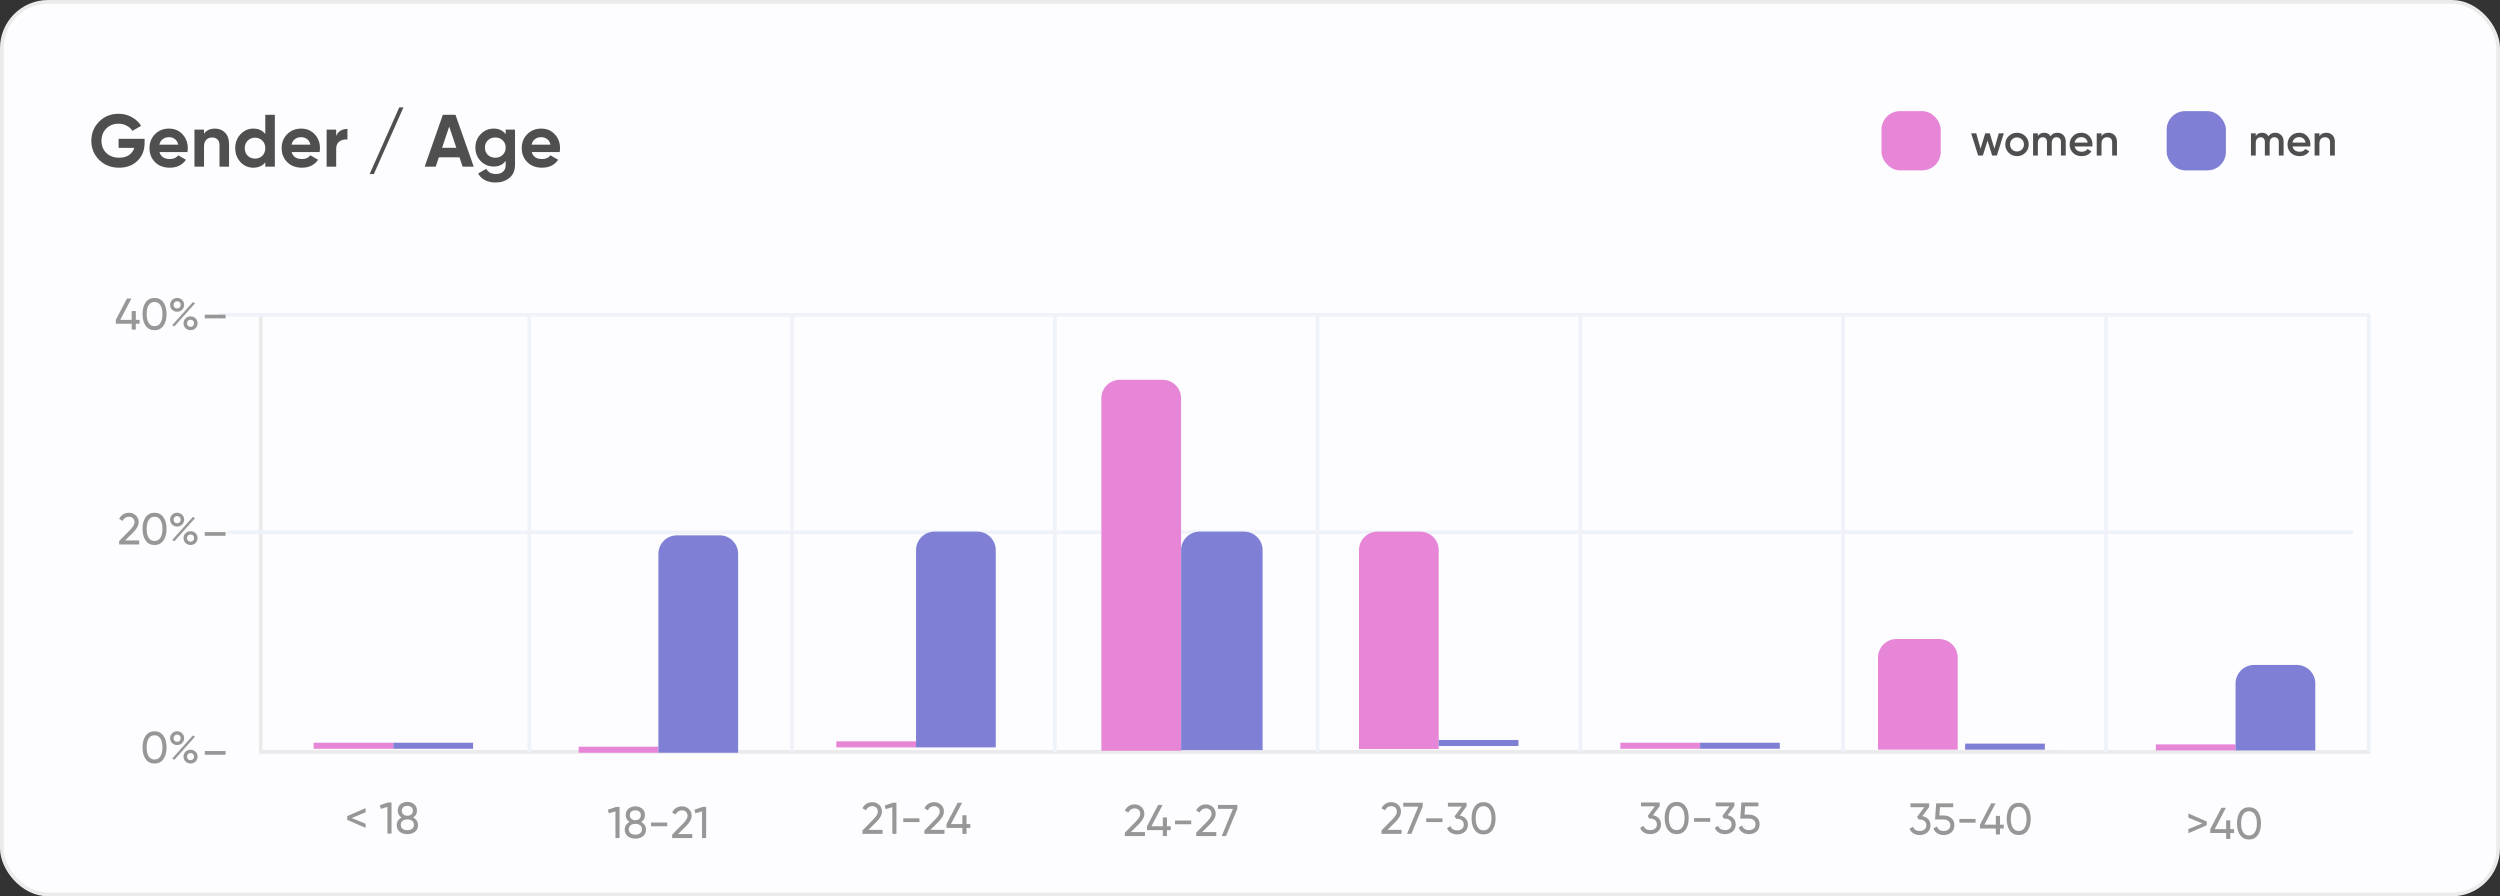 <svg width="675" height="242" viewBox="0 0 675 242" fill="none" xmlns="http://www.w3.org/2000/svg">
<rect x="0" y="0" width="675" height="242" fill="#333333" stroke="none"/>
<rect x="0.5" y="0.5" width="674" height="241" rx="12.5" fill="#FDFDFF" stroke="#EBEBEB"/>
<path d="M39.04 37.48V38.56C39.04 40.56 38.4 42.18 37.12 43.42C35.84 44.66 34.187 45.28 32.16 45.28C30 45.28 28.207 44.58 26.78 43.18C25.367 41.767 24.66 40.047 24.66 38.02C24.66 35.98 25.36 34.253 26.76 32.84C28.173 31.427 29.92 30.72 32 30.72C33.307 30.72 34.5 31.02 35.58 31.62C36.66 32.207 37.5 32.993 38.1 33.98L35.74 35.34C35.407 34.767 34.9 34.3 34.22 33.94C33.553 33.58 32.807 33.4 31.98 33.4C30.647 33.4 29.547 33.84 28.68 34.72C27.827 35.587 27.4 36.687 27.4 38.02C27.4 39.34 27.833 40.433 28.7 41.3C29.58 42.153 30.74 42.58 32.18 42.58C33.247 42.58 34.127 42.347 34.82 41.88C35.527 41.4 36.007 40.747 36.26 39.92H32.02V37.48H39.04ZM43.063 41.06C43.41 42.313 44.35 42.94 45.883 42.94C46.87 42.94 47.617 42.607 48.123 41.94L50.203 43.14C49.217 44.567 47.763 45.28 45.843 45.28C44.19 45.28 42.863 44.78 41.863 43.78C40.863 42.78 40.363 41.52 40.363 40C40.363 38.493 40.856 37.24 41.843 36.24C42.83 35.227 44.096 34.72 45.643 34.72C47.11 34.72 48.316 35.227 49.263 36.24C50.223 37.253 50.703 38.507 50.703 40C50.703 40.333 50.67 40.687 50.603 41.06H43.063ZM43.023 39.06H48.123C47.977 38.38 47.67 37.873 47.203 37.54C46.75 37.207 46.23 37.04 45.643 37.04C44.95 37.04 44.377 37.22 43.923 37.58C43.47 37.927 43.17 38.42 43.023 39.06ZM58.064 34.72C59.158 34.72 60.058 35.087 60.764 35.82C61.484 36.553 61.844 37.567 61.844 38.86V45H59.264V39.18C59.264 38.513 59.084 38.007 58.724 37.66C58.364 37.3 57.884 37.12 57.284 37.12C56.618 37.12 56.084 37.327 55.684 37.74C55.284 38.153 55.084 38.773 55.084 39.6V45H52.504V35H55.084V36.12C55.711 35.187 56.704 34.72 58.064 34.72ZM71.627 31H74.207V45H71.627V43.82C70.867 44.793 69.787 45.28 68.387 45.28C67.04 45.28 65.887 44.773 64.927 43.76C63.98 42.733 63.507 41.48 63.507 40C63.507 38.52 63.98 37.273 64.927 36.26C65.887 35.233 67.04 34.72 68.387 34.72C69.787 34.72 70.867 35.207 71.627 36.18V31ZM66.867 42.04C67.4 42.56 68.067 42.82 68.867 42.82C69.667 42.82 70.327 42.56 70.847 42.04C71.367 41.507 71.627 40.827 71.627 40C71.627 39.173 71.367 38.5 70.847 37.98C70.327 37.447 69.667 37.18 68.867 37.18C68.067 37.18 67.4 37.447 66.867 37.98C66.347 38.5 66.087 39.173 66.087 40C66.087 40.827 66.347 41.507 66.867 42.04ZM78.747 41.06C79.093 42.313 80.033 42.94 81.567 42.94C82.553 42.94 83.3 42.607 83.807 41.94L85.887 43.14C84.9 44.567 83.447 45.28 81.527 45.28C79.873 45.28 78.547 44.78 77.547 43.78C76.547 42.78 76.047 41.52 76.047 40C76.047 38.493 76.54 37.24 77.527 36.24C78.513 35.227 79.78 34.72 81.327 34.72C82.793 34.72 84 35.227 84.947 36.24C85.907 37.253 86.387 38.507 86.387 40C86.387 40.333 86.353 40.687 86.287 41.06H78.747ZM78.707 39.06H83.807C83.66 38.38 83.353 37.873 82.887 37.54C82.433 37.207 81.913 37.04 81.327 37.04C80.633 37.04 80.06 37.22 79.607 37.58C79.153 37.927 78.853 38.42 78.707 39.06ZM90.768 36.72C91.008 36.08 91.401 35.6 91.948 35.28C92.508 34.96 93.128 34.8 93.808 34.8V37.68C93.021 37.587 92.314 37.747 91.688 38.16C91.075 38.573 90.768 39.26 90.768 40.22V45H88.188V35H90.768V36.72ZM100.937 47H99.797L107.797 29H108.937L100.937 47ZM124.905 45L124.065 42.48H118.485L117.645 45H114.665L119.565 31H122.985L127.905 45H124.905ZM119.365 39.9H123.205L121.285 34.18L119.365 39.9ZM136.531 35H139.051V44.52C139.051 46.067 138.538 47.247 137.511 48.06C136.498 48.873 135.271 49.28 133.831 49.28C132.751 49.28 131.798 49.073 130.971 48.66C130.158 48.247 129.531 47.64 129.091 46.84L131.291 45.58C131.798 46.513 132.671 46.98 133.911 46.98C134.725 46.98 135.365 46.767 135.831 46.34C136.298 45.913 136.531 45.307 136.531 44.52V43.44C135.771 44.453 134.705 44.96 133.331 44.96C131.918 44.96 130.731 44.467 129.771 43.48C128.825 42.48 128.351 41.267 128.351 39.84C128.351 38.427 128.831 37.22 129.791 36.22C130.751 35.22 131.931 34.72 133.331 34.72C134.705 34.72 135.771 35.227 136.531 36.24V35ZM131.711 41.82C132.245 42.327 132.918 42.58 133.731 42.58C134.545 42.58 135.211 42.327 135.731 41.82C136.265 41.3 136.531 40.64 136.531 39.84C136.531 39.053 136.265 38.407 135.731 37.9C135.211 37.38 134.545 37.12 133.731 37.12C132.918 37.12 132.245 37.38 131.711 37.9C131.191 38.407 130.931 39.053 130.931 39.84C130.931 40.64 131.191 41.3 131.711 41.82ZM143.571 41.06C143.918 42.313 144.858 42.94 146.391 42.94C147.378 42.94 148.124 42.607 148.631 41.94L150.711 43.14C149.724 44.567 148.271 45.28 146.351 45.28C144.698 45.28 143.371 44.78 142.371 43.78C141.371 42.78 140.871 41.52 140.871 40C140.871 38.493 141.364 37.24 142.351 36.24C143.338 35.227 144.604 34.72 146.151 34.72C147.618 34.72 148.824 35.227 149.771 36.24C150.731 37.253 151.211 38.507 151.211 40C151.211 40.333 151.178 40.687 151.111 41.06H143.571ZM143.531 39.06H148.631C148.484 38.38 148.178 37.873 147.711 37.54C147.258 37.207 146.738 37.04 146.151 37.04C145.458 37.04 144.884 37.22 144.431 37.58C143.978 37.927 143.678 38.42 143.531 39.06Z" fill="#4F4F4F"/>
<rect x="508.5" y="30.5" width="15" height="15" rx="4.5" fill="#E786D7" stroke="#E786D7"/>
<path d="M539.668 36H541.036L539.152 42H537.88L536.632 37.956L535.372 42H534.1L532.216 36H533.584L534.748 40.14L536.008 36H537.244L538.492 40.14L539.668 36ZM544.588 42.156C543.708 42.156 542.96 41.852 542.344 41.244C541.728 40.636 541.42 39.888 541.42 39C541.42 38.112 541.728 37.364 542.344 36.756C542.96 36.148 543.708 35.844 544.588 35.844C545.476 35.844 546.224 36.148 546.832 36.756C547.448 37.364 547.756 38.112 547.756 39C547.756 39.888 547.448 40.636 546.832 41.244C546.224 41.852 545.476 42.156 544.588 42.156ZM543.256 40.356C543.616 40.716 544.06 40.896 544.588 40.896C545.116 40.896 545.56 40.716 545.92 40.356C546.28 39.996 546.46 39.544 546.46 39C546.46 38.456 546.28 38.004 545.92 37.644C545.56 37.284 545.116 37.104 544.588 37.104C544.06 37.104 543.616 37.284 543.256 37.644C542.896 38.004 542.716 38.456 542.716 39C542.716 39.544 542.896 39.996 543.256 40.356ZM555.48 35.844C556.16 35.844 556.708 36.064 557.124 36.504C557.54 36.944 557.748 37.536 557.748 38.28V42H556.452V38.364C556.452 37.948 556.348 37.628 556.14 37.404C555.932 37.172 555.648 37.056 555.288 37.056C554.888 37.056 554.568 37.188 554.328 37.452C554.096 37.716 553.98 38.112 553.98 38.64V42H552.684V38.364C552.684 37.948 552.584 37.628 552.384 37.404C552.192 37.172 551.916 37.056 551.556 37.056C551.164 37.056 550.844 37.192 550.596 37.464C550.348 37.728 550.224 38.12 550.224 38.64V42H548.928V36H550.224V36.72C550.608 36.136 551.18 35.844 551.94 35.844C552.708 35.844 553.276 36.16 553.644 36.792C554.044 36.16 554.656 35.844 555.48 35.844ZM560.155 39.552C560.251 40.008 560.471 40.36 560.815 40.608C561.159 40.848 561.579 40.968 562.075 40.968C562.763 40.968 563.279 40.72 563.623 40.224L564.691 40.848C564.099 41.72 563.223 42.156 562.063 42.156C561.087 42.156 560.299 41.86 559.699 41.268C559.099 40.668 558.799 39.912 558.799 39C558.799 38.104 559.095 37.356 559.687 36.756C560.279 36.148 561.039 35.844 561.967 35.844C562.847 35.844 563.567 36.152 564.127 36.768C564.695 37.384 564.979 38.132 564.979 39.012C564.979 39.148 564.963 39.328 564.931 39.552H560.155ZM560.143 38.496H563.671C563.583 38.008 563.379 37.64 563.059 37.392C562.747 37.144 562.379 37.02 561.955 37.02C561.475 37.02 561.075 37.152 560.755 37.416C560.435 37.68 560.231 38.04 560.143 38.496ZM569.275 35.844C569.963 35.844 570.519 36.064 570.943 36.504C571.367 36.944 571.579 37.548 571.579 38.316V42H570.283V38.448C570.283 38 570.163 37.656 569.923 37.416C569.683 37.176 569.355 37.056 568.939 37.056C568.483 37.056 568.115 37.2 567.835 37.488C567.555 37.768 567.415 38.2 567.415 38.784V42H566.119V36H567.415V36.768C567.807 36.152 568.427 35.844 569.275 35.844Z" fill="#4F4F4F"/>
<rect x="585.5" y="30.5" width="15" height="15" rx="4.5" fill="#7F7FD5" stroke="#7F7FD5"/>
<path d="M614.308 35.844C614.988 35.844 615.536 36.064 615.952 36.504C616.368 36.944 616.576 37.536 616.576 38.28V42H615.28V38.364C615.28 37.948 615.176 37.628 614.968 37.404C614.76 37.172 614.476 37.056 614.116 37.056C613.716 37.056 613.396 37.188 613.156 37.452C612.924 37.716 612.808 38.112 612.808 38.64V42H611.512V38.364C611.512 37.948 611.412 37.628 611.212 37.404C611.02 37.172 610.744 37.056 610.384 37.056C609.992 37.056 609.672 37.192 609.424 37.464C609.176 37.728 609.052 38.12 609.052 38.64V42H607.756V36H609.052V36.72C609.436 36.136 610.008 35.844 610.768 35.844C611.536 35.844 612.104 36.16 612.472 36.792C612.872 36.16 613.484 35.844 614.308 35.844ZM618.983 39.552C619.079 40.008 619.299 40.36 619.643 40.608C619.987 40.848 620.407 40.968 620.903 40.968C621.591 40.968 622.107 40.72 622.451 40.224L623.519 40.848C622.927 41.72 622.051 42.156 620.891 42.156C619.915 42.156 619.127 41.86 618.527 41.268C617.927 40.668 617.627 39.912 617.627 39C617.627 38.104 617.923 37.356 618.515 36.756C619.107 36.148 619.867 35.844 620.795 35.844C621.675 35.844 622.395 36.152 622.955 36.768C623.523 37.384 623.807 38.132 623.807 39.012C623.807 39.148 623.791 39.328 623.759 39.552H618.983ZM618.971 38.496H622.499C622.411 38.008 622.207 37.64 621.887 37.392C621.575 37.144 621.207 37.02 620.783 37.02C620.303 37.02 619.903 37.152 619.583 37.416C619.263 37.68 619.059 38.04 618.971 38.496ZM628.103 35.844C628.791 35.844 629.347 36.064 629.771 36.504C630.195 36.944 630.407 37.548 630.407 38.316V42H629.111V38.448C629.111 38 628.991 37.656 628.751 37.416C628.511 37.176 628.183 37.056 627.767 37.056C627.311 37.056 626.943 37.2 626.663 37.488C626.383 37.768 626.243 38.2 626.243 38.784V42H624.947V36H626.243V36.768C626.635 36.152 627.255 35.844 628.103 35.844Z" fill="#4F4F4F"/>
<path d="M70.405 85L70.403 202.996M639.998 203.01L69.998 203" stroke="#EBEBEB"/>
<path d="M44.113 204.968C43.545 205.76 42.749 206.156 41.725 206.156C40.701 206.156 39.905 205.76 39.337 204.968C38.769 204.176 38.485 203.12 38.485 201.8C38.485 200.48 38.769 199.424 39.337 198.632C39.905 197.84 40.701 197.444 41.725 197.444C42.749 197.444 43.545 197.84 44.113 198.632C44.681 199.424 44.965 200.48 44.965 201.8C44.965 203.12 44.681 204.176 44.113 204.968ZM40.153 204.212C40.521 204.78 41.045 205.064 41.725 205.064C42.405 205.064 42.929 204.78 43.297 204.212C43.673 203.644 43.861 202.84 43.861 201.8C43.861 200.76 43.673 199.956 43.297 199.388C42.929 198.812 42.405 198.524 41.725 198.524C41.045 198.524 40.521 198.808 40.153 199.376C39.785 199.944 39.601 200.752 39.601 201.8C39.601 202.84 39.785 203.644 40.153 204.212ZM47.825 201.164C47.282 201.164 46.83 200.984 46.469 200.624C46.109 200.264 45.929 199.824 45.929 199.304C45.929 198.792 46.109 198.356 46.469 197.996C46.837 197.628 47.289 197.444 47.825 197.444C48.37 197.444 48.822 197.624 49.181 197.984C49.541 198.344 49.721 198.784 49.721 199.304C49.721 199.824 49.541 200.264 49.181 200.624C48.83 200.984 48.377 201.164 47.825 201.164ZM47.13 200.012C47.313 200.196 47.545 200.288 47.825 200.288C48.105 200.288 48.334 200.192 48.51 200C48.694 199.808 48.785 199.576 48.785 199.304C48.785 199.032 48.694 198.804 48.51 198.62C48.334 198.428 48.105 198.332 47.825 198.332C47.545 198.332 47.313 198.428 47.13 198.62C46.953 198.804 46.865 199.032 46.865 199.304C46.865 199.584 46.953 199.82 47.13 200.012ZM46.493 204.812L52.074 198.572L52.661 198.896L47.069 205.148L46.493 204.812ZM52.806 205.604C52.446 205.964 51.993 206.144 51.45 206.144C50.906 206.144 50.453 205.964 50.093 205.604C49.733 205.244 49.553 204.804 49.553 204.284C49.553 203.764 49.733 203.324 50.093 202.964C50.453 202.604 50.906 202.424 51.45 202.424C51.993 202.424 52.446 202.604 52.806 202.964C53.166 203.324 53.346 203.764 53.346 204.284C53.346 204.804 53.166 205.244 52.806 205.604ZM50.754 204.98C50.938 205.164 51.169 205.256 51.45 205.256C51.73 205.256 51.958 205.164 52.133 204.98C52.318 204.788 52.41 204.556 52.41 204.284C52.41 204.012 52.318 203.784 52.133 203.6C51.958 203.408 51.73 203.312 51.45 203.312C51.169 203.312 50.938 203.408 50.754 203.6C50.578 203.784 50.489 204.012 50.489 204.284C50.489 204.556 50.578 204.788 50.754 204.98Z" fill="#979797"/>
<path d="M32.166 147V146.088L35.13 143.064C35.922 142.272 36.318 141.592 36.318 141.024C36.318 140.552 36.174 140.184 35.886 139.92C35.598 139.656 35.246 139.524 34.83 139.524C34.038 139.524 33.462 139.9 33.102 140.652L32.166 140.1C32.43 139.556 32.794 139.144 33.258 138.864C33.73 138.584 34.25 138.444 34.818 138.444C35.522 138.444 36.134 138.676 36.654 139.14C37.174 139.604 37.434 140.228 37.434 141.012C37.434 141.86 36.934 142.784 35.934 143.784L33.786 145.92H37.59V147H32.166ZM44.113 145.968C43.545 146.76 42.749 147.156 41.725 147.156C40.701 147.156 39.905 146.76 39.337 145.968C38.769 145.176 38.485 144.12 38.485 142.8C38.485 141.48 38.769 140.424 39.337 139.632C39.905 138.84 40.701 138.444 41.725 138.444C42.749 138.444 43.545 138.84 44.113 139.632C44.681 140.424 44.965 141.48 44.965 142.8C44.965 144.12 44.681 145.176 44.113 145.968ZM40.153 145.212C40.521 145.78 41.045 146.064 41.725 146.064C42.405 146.064 42.929 145.78 43.297 145.212C43.673 144.644 43.861 143.84 43.861 142.8C43.861 141.76 43.673 140.956 43.297 140.388C42.929 139.812 42.405 139.524 41.725 139.524C41.045 139.524 40.521 139.808 40.153 140.376C39.785 140.944 39.601 141.752 39.601 142.8C39.601 143.84 39.785 144.644 40.153 145.212ZM47.825 142.164C47.282 142.164 46.83 141.984 46.469 141.624C46.109 141.264 45.929 140.824 45.929 140.304C45.929 139.792 46.109 139.356 46.469 138.996C46.837 138.628 47.289 138.444 47.825 138.444C48.37 138.444 48.822 138.624 49.181 138.984C49.541 139.344 49.721 139.784 49.721 140.304C49.721 140.824 49.541 141.264 49.181 141.624C48.83 141.984 48.377 142.164 47.825 142.164ZM47.13 141.012C47.313 141.196 47.545 141.288 47.825 141.288C48.105 141.288 48.334 141.192 48.51 141C48.694 140.808 48.785 140.576 48.785 140.304C48.785 140.032 48.694 139.804 48.51 139.62C48.334 139.428 48.105 139.332 47.825 139.332C47.545 139.332 47.313 139.428 47.13 139.62C46.953 139.804 46.865 140.032 46.865 140.304C46.865 140.584 46.953 140.82 47.13 141.012ZM46.493 145.812L52.074 139.572L52.661 139.896L47.069 146.148L46.493 145.812ZM52.806 146.604C52.446 146.964 51.993 147.144 51.45 147.144C50.906 147.144 50.453 146.964 50.093 146.604C49.733 146.244 49.553 145.804 49.553 145.284C49.553 144.764 49.733 144.324 50.093 143.964C50.453 143.604 50.906 143.424 51.45 143.424C51.993 143.424 52.446 143.604 52.806 143.964C53.166 144.324 53.346 144.764 53.346 145.284C53.346 145.804 53.166 146.244 52.806 146.604ZM50.754 145.98C50.938 146.164 51.169 146.256 51.45 146.256C51.73 146.256 51.958 146.164 52.133 145.98C52.318 145.788 52.41 145.556 52.41 145.284C52.41 145.012 52.318 144.784 52.133 144.6C51.958 144.408 51.73 144.312 51.45 144.312C51.169 144.312 50.938 144.408 50.754 144.6C50.578 144.784 50.489 145.012 50.489 145.284C50.489 145.556 50.578 145.788 50.754 145.98Z" fill="#979797"/>
<path d="M37.692 86.36V87.404H36.672V89H35.556V87.404H31.272V86.36L34.284 80.6H35.484L32.472 86.36H35.556V83.984H36.672V86.36H37.692ZM44.113 87.968C43.545 88.76 42.749 89.156 41.725 89.156C40.701 89.156 39.905 88.76 39.337 87.968C38.769 87.176 38.485 86.12 38.485 84.8C38.485 83.48 38.769 82.424 39.337 81.632C39.905 80.84 40.701 80.444 41.725 80.444C42.749 80.444 43.545 80.84 44.113 81.632C44.681 82.424 44.965 83.48 44.965 84.8C44.965 86.12 44.681 87.176 44.113 87.968ZM40.153 87.212C40.521 87.78 41.045 88.064 41.725 88.064C42.405 88.064 42.929 87.78 43.297 87.212C43.673 86.644 43.861 85.84 43.861 84.8C43.861 83.76 43.673 82.956 43.297 82.388C42.929 81.812 42.405 81.524 41.725 81.524C41.045 81.524 40.521 81.808 40.153 82.376C39.785 82.944 39.601 83.752 39.601 84.8C39.601 85.84 39.785 86.644 40.153 87.212ZM47.825 84.164C47.282 84.164 46.83 83.984 46.469 83.624C46.109 83.264 45.929 82.824 45.929 82.304C45.929 81.792 46.109 81.356 46.469 80.996C46.837 80.628 47.289 80.444 47.825 80.444C48.37 80.444 48.822 80.624 49.181 80.984C49.541 81.344 49.721 81.784 49.721 82.304C49.721 82.824 49.541 83.264 49.181 83.624C48.83 83.984 48.377 84.164 47.825 84.164ZM47.13 83.012C47.313 83.196 47.545 83.288 47.825 83.288C48.105 83.288 48.334 83.192 48.51 83C48.694 82.808 48.785 82.576 48.785 82.304C48.785 82.032 48.694 81.804 48.51 81.62C48.334 81.428 48.105 81.332 47.825 81.332C47.545 81.332 47.313 81.428 47.13 81.62C46.953 81.804 46.865 82.032 46.865 82.304C46.865 82.584 46.953 82.82 47.13 83.012ZM46.493 87.812L52.074 81.572L52.661 81.896L47.069 88.148L46.493 87.812ZM52.806 88.604C52.446 88.964 51.993 89.144 51.45 89.144C50.906 89.144 50.453 88.964 50.093 88.604C49.733 88.244 49.553 87.804 49.553 87.284C49.553 86.764 49.733 86.324 50.093 85.964C50.453 85.604 50.906 85.424 51.45 85.424C51.993 85.424 52.446 85.604 52.806 85.964C53.166 86.324 53.346 86.764 53.346 87.284C53.346 87.804 53.166 88.244 52.806 88.604ZM50.754 87.98C50.938 88.164 51.169 88.256 51.45 88.256C51.73 88.256 51.958 88.164 52.133 87.98C52.318 87.788 52.41 87.556 52.41 87.284C52.41 87.012 52.318 86.784 52.133 86.6C51.958 86.408 51.73 86.312 51.45 86.312C51.169 86.312 50.938 86.408 50.754 86.6C50.578 86.784 50.489 87.012 50.489 87.284C50.489 87.556 50.578 87.788 50.754 87.98Z" fill="#979797"/>
<path d="M59 85H639.936" stroke="#EFF3F9"/>
<path d="M61.251 143.703H635.337" stroke="#EFF3F9"/>
<path d="M98.714 218.189V219.317L94.946 220.865L98.714 222.401V223.529L93.758 221.369V220.349L98.714 218.189ZM104.755 216.665H105.715V225.065H104.611V217.865L102.823 218.393L102.547 217.433L104.755 216.665ZM111.552 220.721C111.96 220.929 112.28 221.209 112.512 221.561C112.744 221.913 112.86 222.313 112.86 222.761C112.86 223.529 112.592 224.133 112.056 224.573C111.52 225.005 110.828 225.221 109.98 225.221C109.14 225.221 108.452 225.005 107.916 224.573C107.38 224.133 107.112 223.529 107.112 222.761C107.112 222.313 107.228 221.913 107.46 221.561C107.692 221.209 108.012 220.929 108.42 220.721C107.732 220.289 107.388 219.677 107.388 218.885C107.388 218.125 107.64 217.541 108.144 217.133C108.656 216.717 109.268 216.509 109.98 216.509C110.7 216.509 111.312 216.717 111.816 217.133C112.328 217.541 112.584 218.125 112.584 218.885C112.584 219.677 112.24 220.289 111.552 220.721ZM109.98 217.577C109.556 217.577 109.2 217.689 108.912 217.913C108.632 218.137 108.492 218.469 108.492 218.909C108.492 219.333 108.636 219.665 108.924 219.905C109.212 220.137 109.564 220.253 109.98 220.253C110.396 220.253 110.748 220.137 111.036 219.905C111.324 219.665 111.468 219.333 111.468 218.909C111.468 218.469 111.328 218.137 111.048 217.913C110.768 217.689 110.412 217.577 109.98 217.577ZM109.98 224.153C110.516 224.153 110.944 224.029 111.264 223.781C111.592 223.525 111.756 223.161 111.756 222.689C111.756 222.225 111.592 221.869 111.264 221.621C110.944 221.365 110.516 221.237 109.98 221.237C109.452 221.237 109.024 221.365 108.696 221.621C108.376 221.869 108.216 222.225 108.216 222.689C108.216 223.161 108.376 223.525 108.696 223.781C109.024 224.029 109.452 224.153 109.98 224.153Z" fill="#979797"/>
<rect x="84.678" y="200.536" width="21.527" height="1.635" fill="#E786D7"/>
<rect x="106.205" y="200.536" width="21.527" height="1.635" fill="#7F7FD5"/>
<path d="M166.316 217.869H167.276V226.269H166.172V219.069L164.384 219.597L164.108 218.637L166.316 217.869ZM173.113 221.925C173.521 222.133 173.841 222.413 174.073 222.765C174.305 223.117 174.421 223.517 174.421 223.965C174.421 224.733 174.153 225.337 173.617 225.777C173.081 226.209 172.389 226.425 171.541 226.425C170.701 226.425 170.013 226.209 169.477 225.777C168.941 225.337 168.673 224.733 168.673 223.965C168.673 223.517 168.789 223.117 169.021 222.765C169.253 222.413 169.573 222.133 169.981 221.925C169.293 221.493 168.949 220.881 168.949 220.089C168.949 219.329 169.201 218.745 169.705 218.337C170.217 217.921 170.829 217.713 171.541 217.713C172.261 217.713 172.873 217.921 173.377 218.337C173.889 218.745 174.145 219.329 174.145 220.089C174.145 220.881 173.801 221.493 173.113 221.925ZM171.541 218.781C171.117 218.781 170.761 218.893 170.473 219.117C170.193 219.341 170.053 219.673 170.053 220.113C170.053 220.537 170.197 220.869 170.485 221.109C170.773 221.341 171.125 221.457 171.541 221.457C171.957 221.457 172.309 221.341 172.597 221.109C172.885 220.869 173.029 220.537 173.029 220.113C173.029 219.673 172.889 219.341 172.609 219.117C172.329 218.893 171.973 218.781 171.541 218.781ZM171.541 225.357C172.077 225.357 172.505 225.233 172.825 224.985C173.153 224.729 173.317 224.365 173.317 223.893C173.317 223.429 173.153 223.073 172.825 222.825C172.505 222.569 172.077 222.441 171.541 222.441C171.013 222.441 170.585 222.569 170.257 222.825C169.937 223.073 169.777 223.429 169.777 223.893C169.777 224.365 169.937 224.729 170.257 224.985C170.585 225.233 171.013 225.357 171.541 225.357ZM175.774 223.089V222.081H180.154V223.089H175.774ZM181.482 226.269V225.357L184.446 222.333C185.238 221.541 185.634 220.861 185.634 220.293C185.634 219.821 185.49 219.453 185.202 219.189C184.914 218.925 184.562 218.793 184.146 218.793C183.354 218.793 182.778 219.169 182.418 219.921L181.482 219.369C181.746 218.825 182.11 218.413 182.574 218.133C183.046 217.853 183.566 217.713 184.134 217.713C184.838 217.713 185.45 217.945 185.97 218.409C186.49 218.873 186.75 219.497 186.75 220.281C186.75 221.129 186.25 222.053 185.25 223.053L183.102 225.189H186.906V226.269H181.482ZM189.695 217.869H190.655V226.269H189.551V219.069L187.763 219.597L187.487 218.637L189.695 217.869Z" fill="#979797"/>
<rect x="156.241" y="201.61" width="21.527" height="1.635" fill="#E786D7"/>
<path d="M177.768 149.538C177.768 146.776 180.007 144.538 182.768 144.538H194.295C197.057 144.538 199.295 146.776 199.295 149.538V203.245H177.768V149.538Z" fill="#7F7FD5"/>
<path d="M232.862 225.139V224.227L235.826 221.203C236.618 220.411 237.014 219.731 237.014 219.163C237.014 218.691 236.87 218.323 236.582 218.059C236.294 217.795 235.942 217.663 235.526 217.663C234.734 217.663 234.158 218.039 233.798 218.791L232.862 218.239C233.126 217.695 233.49 217.283 233.954 217.003C234.426 216.723 234.946 216.583 235.514 216.583C236.218 216.583 236.83 216.815 237.35 217.279C237.87 217.743 238.13 218.367 238.13 219.151C238.13 219.999 237.63 220.923 236.63 221.923L234.482 224.059H238.286V225.139H232.862ZM241.076 216.739H242.036V225.139H240.932V217.939L239.144 218.467L238.868 217.507L241.076 216.739ZM243.877 221.959V220.951H248.257V221.959H243.877ZM249.585 225.139V224.227L252.549 221.203C253.341 220.411 253.737 219.731 253.737 219.163C253.737 218.691 253.593 218.323 253.305 218.059C253.017 217.795 252.665 217.663 252.249 217.663C251.457 217.663 250.881 218.039 250.521 218.791L249.585 218.239C249.849 217.695 250.213 217.283 250.677 217.003C251.149 216.723 251.669 216.583 252.237 216.583C252.941 216.583 253.553 216.815 254.073 217.279C254.593 217.743 254.853 218.367 254.853 219.151C254.853 219.999 254.353 220.923 253.353 221.923L251.205 224.059H255.009V225.139H249.585ZM261.978 222.499V223.543H260.958V225.139H259.842V223.543H255.558V222.499L258.57 216.739H259.77L256.758 222.499H259.842V220.123H260.958V222.499H261.978Z" fill="#979797"/>
<rect x="225.804" y="200.162" width="21.527" height="1.635" fill="#E786D7"/>
<path d="M247.331 148.538C247.331 145.776 249.569 143.538 252.331 143.538H263.858C266.619 143.538 268.858 145.776 268.858 148.538V201.796H247.331V148.538Z" fill="#7F7FD5"/>
<path d="M303.711 225.74V224.828L306.675 221.804C307.467 221.012 307.863 220.332 307.863 219.764C307.863 219.292 307.719 218.924 307.431 218.66C307.143 218.396 306.791 218.264 306.375 218.264C305.583 218.264 305.007 218.64 304.647 219.392L303.711 218.84C303.975 218.296 304.339 217.884 304.803 217.604C305.275 217.324 305.795 217.184 306.363 217.184C307.067 217.184 307.679 217.416 308.199 217.88C308.719 218.344 308.979 218.968 308.979 219.752C308.979 220.6 308.479 221.524 307.479 222.524L305.331 224.66H309.135V225.74H303.711ZM316.104 223.1V224.144H315.084V225.74H313.968V224.144H309.684V223.1L312.696 217.34H313.896L310.884 223.1H313.968V220.724H315.084V223.1H316.104ZM317.257 222.56V221.552H321.637V222.56H317.257ZM322.965 225.74V224.828L325.929 221.804C326.721 221.012 327.117 220.332 327.117 219.764C327.117 219.292 326.973 218.924 326.685 218.66C326.397 218.396 326.045 218.264 325.629 218.264C324.837 218.264 324.261 218.64 323.901 219.392L322.965 218.84C323.229 218.296 323.593 217.884 324.057 217.604C324.529 217.324 325.049 217.184 325.617 217.184C326.321 217.184 326.933 217.416 327.453 217.88C327.973 218.344 328.233 218.968 328.233 219.752C328.233 220.6 327.733 221.524 326.733 222.524L324.585 224.66H328.389V225.74H322.965ZM328.843 217.34H334.087V218.336L331.027 225.74H329.863L332.899 218.396H328.843V217.34Z" fill="#979797"/>
<path d="M297.367 107.539C297.367 104.777 299.606 102.539 302.367 102.539H313.894C316.656 102.539 318.894 104.777 318.894 107.539V202.715H297.367V107.539Z" fill="#E786D7"/>
<path d="M318.898 148.538C318.898 145.776 321.136 143.538 323.898 143.538H335.905C338.666 143.538 340.905 145.776 340.905 148.538V202.536H318.898V148.538Z" fill="#7F7FD5"/>
<path d="M373.004 225.139V224.227L375.968 221.203C376.76 220.411 377.156 219.731 377.156 219.163C377.156 218.691 377.012 218.323 376.724 218.059C376.436 217.795 376.084 217.663 375.668 217.663C374.876 217.663 374.3 218.039 373.94 218.791L373.004 218.239C373.268 217.695 373.632 217.283 374.096 217.003C374.568 216.723 375.088 216.583 375.656 216.583C376.36 216.583 376.972 216.815 377.492 217.279C378.012 217.743 378.272 218.367 378.272 219.151C378.272 219.999 377.772 220.923 376.772 221.923L374.624 224.059H378.428V225.139H373.004ZM378.882 216.739H384.126V217.735L381.066 225.139H379.902L382.938 217.795H378.882V216.739ZM385.085 221.959V220.951H389.465V221.959H385.085ZM394.153 220.183C394.793 220.303 395.317 220.579 395.725 221.011C396.133 221.443 396.337 221.991 396.337 222.655C396.337 223.471 396.057 224.115 395.497 224.587C394.937 225.059 394.257 225.295 393.457 225.295C392.817 225.295 392.249 225.151 391.753 224.863C391.257 224.567 390.905 224.143 390.697 223.591L391.633 223.039C391.881 223.815 392.489 224.203 393.457 224.203C393.977 224.203 394.401 224.067 394.729 223.795C395.057 223.523 395.221 223.143 395.221 222.655C395.221 222.167 395.057 221.787 394.729 221.515C394.401 221.235 393.977 221.095 393.457 221.095H393.169L392.725 220.411L394.669 217.783H390.937V216.739H395.977V217.723L394.153 220.183ZM402.951 224.107C402.383 224.899 401.587 225.295 400.563 225.295C399.539 225.295 398.743 224.899 398.175 224.107C397.607 223.315 397.323 222.259 397.323 220.939C397.323 219.619 397.607 218.563 398.175 217.771C398.743 216.979 399.539 216.583 400.563 216.583C401.587 216.583 402.383 216.979 402.951 217.771C403.519 218.563 403.803 219.619 403.803 220.939C403.803 222.259 403.519 223.315 402.951 224.107ZM398.991 223.351C399.359 223.919 399.883 224.203 400.563 224.203C401.243 224.203 401.767 223.919 402.135 223.351C402.511 222.783 402.699 221.979 402.699 220.939C402.699 219.899 402.511 219.095 402.135 218.527C401.767 217.951 401.243 217.663 400.563 217.663C399.883 217.663 399.359 217.947 398.991 218.515C398.623 219.083 398.439 219.891 398.439 220.939C398.439 221.979 398.623 222.783 398.991 223.351Z" fill="#979797"/>
<path d="M366.93 148.538C366.93 145.776 369.168 143.538 371.93 143.538H383.457C386.218 143.538 388.457 145.776 388.457 148.538V202.245H366.93V148.538Z" fill="#E786D7"/>
<rect x="388.457" y="199.792" width="21.527" height="1.635" fill="#7F7FD5"/>
<path d="M446.294 220.109C446.934 220.229 447.458 220.505 447.866 220.937C448.274 221.369 448.478 221.917 448.478 222.581C448.478 223.397 448.198 224.041 447.638 224.513C447.078 224.985 446.398 225.221 445.598 225.221C444.958 225.221 444.39 225.077 443.894 224.789C443.398 224.493 443.046 224.069 442.838 223.517L443.774 222.965C444.022 223.741 444.63 224.129 445.598 224.129C446.118 224.129 446.542 223.993 446.87 223.721C447.198 223.449 447.362 223.069 447.362 222.581C447.362 222.093 447.198 221.713 446.87 221.441C446.542 221.161 446.118 221.021 445.598 221.021H445.31L444.866 220.337L446.81 217.709H443.078V216.665H448.118V217.649L446.294 220.109ZM455.092 224.033C454.524 224.825 453.728 225.221 452.704 225.221C451.68 225.221 450.884 224.825 450.316 224.033C449.748 223.241 449.464 222.185 449.464 220.865C449.464 219.545 449.748 218.489 450.316 217.697C450.884 216.905 451.68 216.509 452.704 216.509C453.728 216.509 454.524 216.905 455.092 217.697C455.66 218.489 455.944 219.545 455.944 220.865C455.944 222.185 455.66 223.241 455.092 224.033ZM451.132 223.277C451.5 223.845 452.024 224.129 452.704 224.129C453.384 224.129 453.908 223.845 454.276 223.277C454.652 222.709 454.84 221.905 454.84 220.865C454.84 219.825 454.652 219.021 454.276 218.453C453.908 217.877 453.384 217.589 452.704 217.589C452.024 217.589 451.5 217.873 451.132 218.441C450.764 219.009 450.58 219.817 450.58 220.865C450.58 221.905 450.764 222.709 451.132 223.277ZM457.383 221.885V220.877H461.763V221.885H457.383ZM466.451 220.109C467.091 220.229 467.615 220.505 468.023 220.937C468.431 221.369 468.635 221.917 468.635 222.581C468.635 223.397 468.355 224.041 467.795 224.513C467.235 224.985 466.555 225.221 465.755 225.221C465.115 225.221 464.547 225.077 464.051 224.789C463.555 224.493 463.203 224.069 462.995 223.517L463.931 222.965C464.179 223.741 464.787 224.129 465.755 224.129C466.275 224.129 466.699 223.993 467.027 223.721C467.355 223.449 467.519 223.069 467.519 222.581C467.519 222.093 467.355 221.713 467.027 221.441C466.699 221.161 466.275 221.021 465.755 221.021H465.467L465.023 220.337L466.967 217.709H463.235V216.665H468.275V217.649L466.451 220.109ZM472.262 219.941C473.054 219.941 473.722 220.177 474.266 220.649C474.818 221.113 475.094 221.757 475.094 222.581C475.094 223.397 474.814 224.041 474.254 224.513C473.694 224.985 473.014 225.221 472.214 225.221C471.574 225.221 471.002 225.069 470.498 224.765C469.994 224.453 469.642 224.005 469.442 223.421L470.39 222.881C470.502 223.289 470.718 223.601 471.038 223.817C471.358 224.025 471.75 224.129 472.214 224.129C472.742 224.129 473.17 223.993 473.498 223.721C473.826 223.449 473.99 223.069 473.99 222.581C473.99 222.093 473.826 221.713 473.498 221.441C473.17 221.161 472.75 221.021 472.238 221.021H469.862L470.174 216.665H474.77V217.709H471.182L471.038 219.941H472.262Z" fill="#979797"/>
<rect x="437.493" y="200.536" width="21.527" height="1.635" fill="#E786D7"/>
<rect x="459.02" y="200.536" width="21.527" height="1.635" fill="#7F7FD5"/>
<path d="M519.045 220.348C519.685 220.468 520.209 220.744 520.617 221.176C521.025 221.608 521.229 222.156 521.229 222.82C521.229 223.636 520.949 224.28 520.389 224.752C519.829 225.224 519.149 225.46 518.349 225.46C517.709 225.46 517.141 225.316 516.645 225.028C516.149 224.732 515.797 224.308 515.589 223.756L516.525 223.204C516.773 223.98 517.381 224.368 518.349 224.368C518.869 224.368 519.293 224.232 519.621 223.96C519.949 223.688 520.113 223.308 520.113 222.82C520.113 222.332 519.949 221.952 519.621 221.68C519.293 221.4 518.869 221.26 518.349 221.26H518.061L517.617 220.576L519.561 217.948H515.829V216.904H520.869V217.888L519.045 220.348ZM524.857 220.18C525.649 220.18 526.317 220.416 526.861 220.888C527.413 221.352 527.689 221.996 527.689 222.82C527.689 223.636 527.409 224.28 526.849 224.752C526.289 225.224 525.609 225.46 524.809 225.46C524.169 225.46 523.597 225.308 523.093 225.004C522.589 224.692 522.237 224.244 522.037 223.66L522.985 223.12C523.097 223.528 523.313 223.84 523.633 224.056C523.953 224.264 524.345 224.368 524.809 224.368C525.337 224.368 525.765 224.232 526.093 223.96C526.421 223.688 526.585 223.308 526.585 222.82C526.585 222.332 526.421 221.952 526.093 221.68C525.765 221.4 525.345 221.26 524.833 221.26H522.457L522.769 216.904H527.365V217.948H523.777L523.633 220.18H524.857ZM529.032 222.124V221.116H533.412V222.124H529.032ZM541.016 222.664V223.708H539.996V225.304H538.88V223.708H534.596V222.664L537.608 216.904H538.808L535.796 222.664H538.88V220.288H539.996V222.664H541.016ZM547.437 224.272C546.869 225.064 546.073 225.46 545.049 225.46C544.025 225.46 543.229 225.064 542.661 224.272C542.093 223.48 541.809 222.424 541.809 221.104C541.809 219.784 542.093 218.728 542.661 217.936C543.229 217.144 544.025 216.748 545.049 216.748C546.073 216.748 546.869 217.144 547.437 217.936C548.005 218.728 548.289 219.784 548.289 221.104C548.289 222.424 548.005 223.48 547.437 224.272ZM543.477 223.516C543.845 224.084 544.369 224.368 545.049 224.368C545.729 224.368 546.253 224.084 546.621 223.516C546.997 222.948 547.185 222.144 547.185 221.104C547.185 220.064 546.997 219.26 546.621 218.692C546.253 218.116 545.729 217.828 545.049 217.828C544.369 217.828 543.845 218.112 543.477 218.68C543.109 219.248 542.925 220.056 542.925 221.104C542.925 222.144 543.109 222.948 543.477 223.516Z" fill="#979797"/>
<path d="M507.055 177.537C507.055 174.775 509.294 172.537 512.055 172.537H523.582C526.344 172.537 528.582 174.775 528.582 177.537V202.41H507.055V177.537Z" fill="#E786D7"/>
<rect x="530.583" y="200.775" width="21.527" height="1.635" fill="#7F7FD5"/>
<path d="M590.863 219.637L595.819 221.797V222.817L590.863 224.977V223.849L594.631 222.313L590.863 220.765V219.637ZM603.193 223.873V224.917H602.173V226.513H601.057V224.917H596.773V223.873L599.785 218.113H600.985L597.973 223.873H601.057V221.497H602.173V223.873H603.193ZM609.614 225.481C609.046 226.273 608.25 226.669 607.226 226.669C606.202 226.669 605.406 226.273 604.838 225.481C604.27 224.689 603.986 223.633 603.986 222.313C603.986 220.993 604.27 219.937 604.838 219.145C605.406 218.353 606.202 217.957 607.226 217.957C608.25 217.957 609.046 218.353 609.614 219.145C610.182 219.937 610.466 220.993 610.466 222.313C610.466 223.633 610.182 224.689 609.614 225.481ZM605.654 224.725C606.022 225.293 606.546 225.577 607.226 225.577C607.906 225.577 608.43 225.293 608.798 224.725C609.174 224.157 609.362 223.353 609.362 222.313C609.362 221.273 609.174 220.469 608.798 219.901C608.43 219.325 607.906 219.037 607.226 219.037C606.546 219.037 606.022 219.321 605.654 219.889C605.286 220.457 605.102 221.265 605.102 222.313C605.102 223.353 605.286 224.157 605.654 224.725Z" fill="#979797"/>
<rect x="582.077" y="200.985" width="21.527" height="1.635" fill="#E786D7"/>
<path d="M603.604 184.537C603.604 181.775 605.842 179.537 608.604 179.537H620.131C622.892 179.537 625.131 181.775 625.131 184.537V202.619H603.604V184.537Z" fill="#7F7FD5"/>
<path d="M55.294 85.46H60.907" stroke="#979797"/>
<path d="M55.293 144.165H60.907" stroke="#979797"/>
<path d="M55.293 203.28H60.907" stroke="#979797"/>
<path d="M142.908 85L142.908 203" stroke="#EFF3F9"/>
<path d="M213.856 85L213.856 203" stroke="#EFF3F9"/>
<path d="M284.803 85L284.803 203" stroke="#EFF3F9"/>
<path d="M355.75 85L355.75 203" stroke="#EFF3F9"/>
<path d="M426.698 85L426.698 203" stroke="#EFF3F9"/>
<path d="M497.645 85L497.645 203" stroke="#EFF3F9"/>
<path d="M568.592 85L568.592 203" stroke="#EFF3F9"/>
<path d="M639.54 85L639.54 203" stroke="#EFF3F9"/>
</svg>

